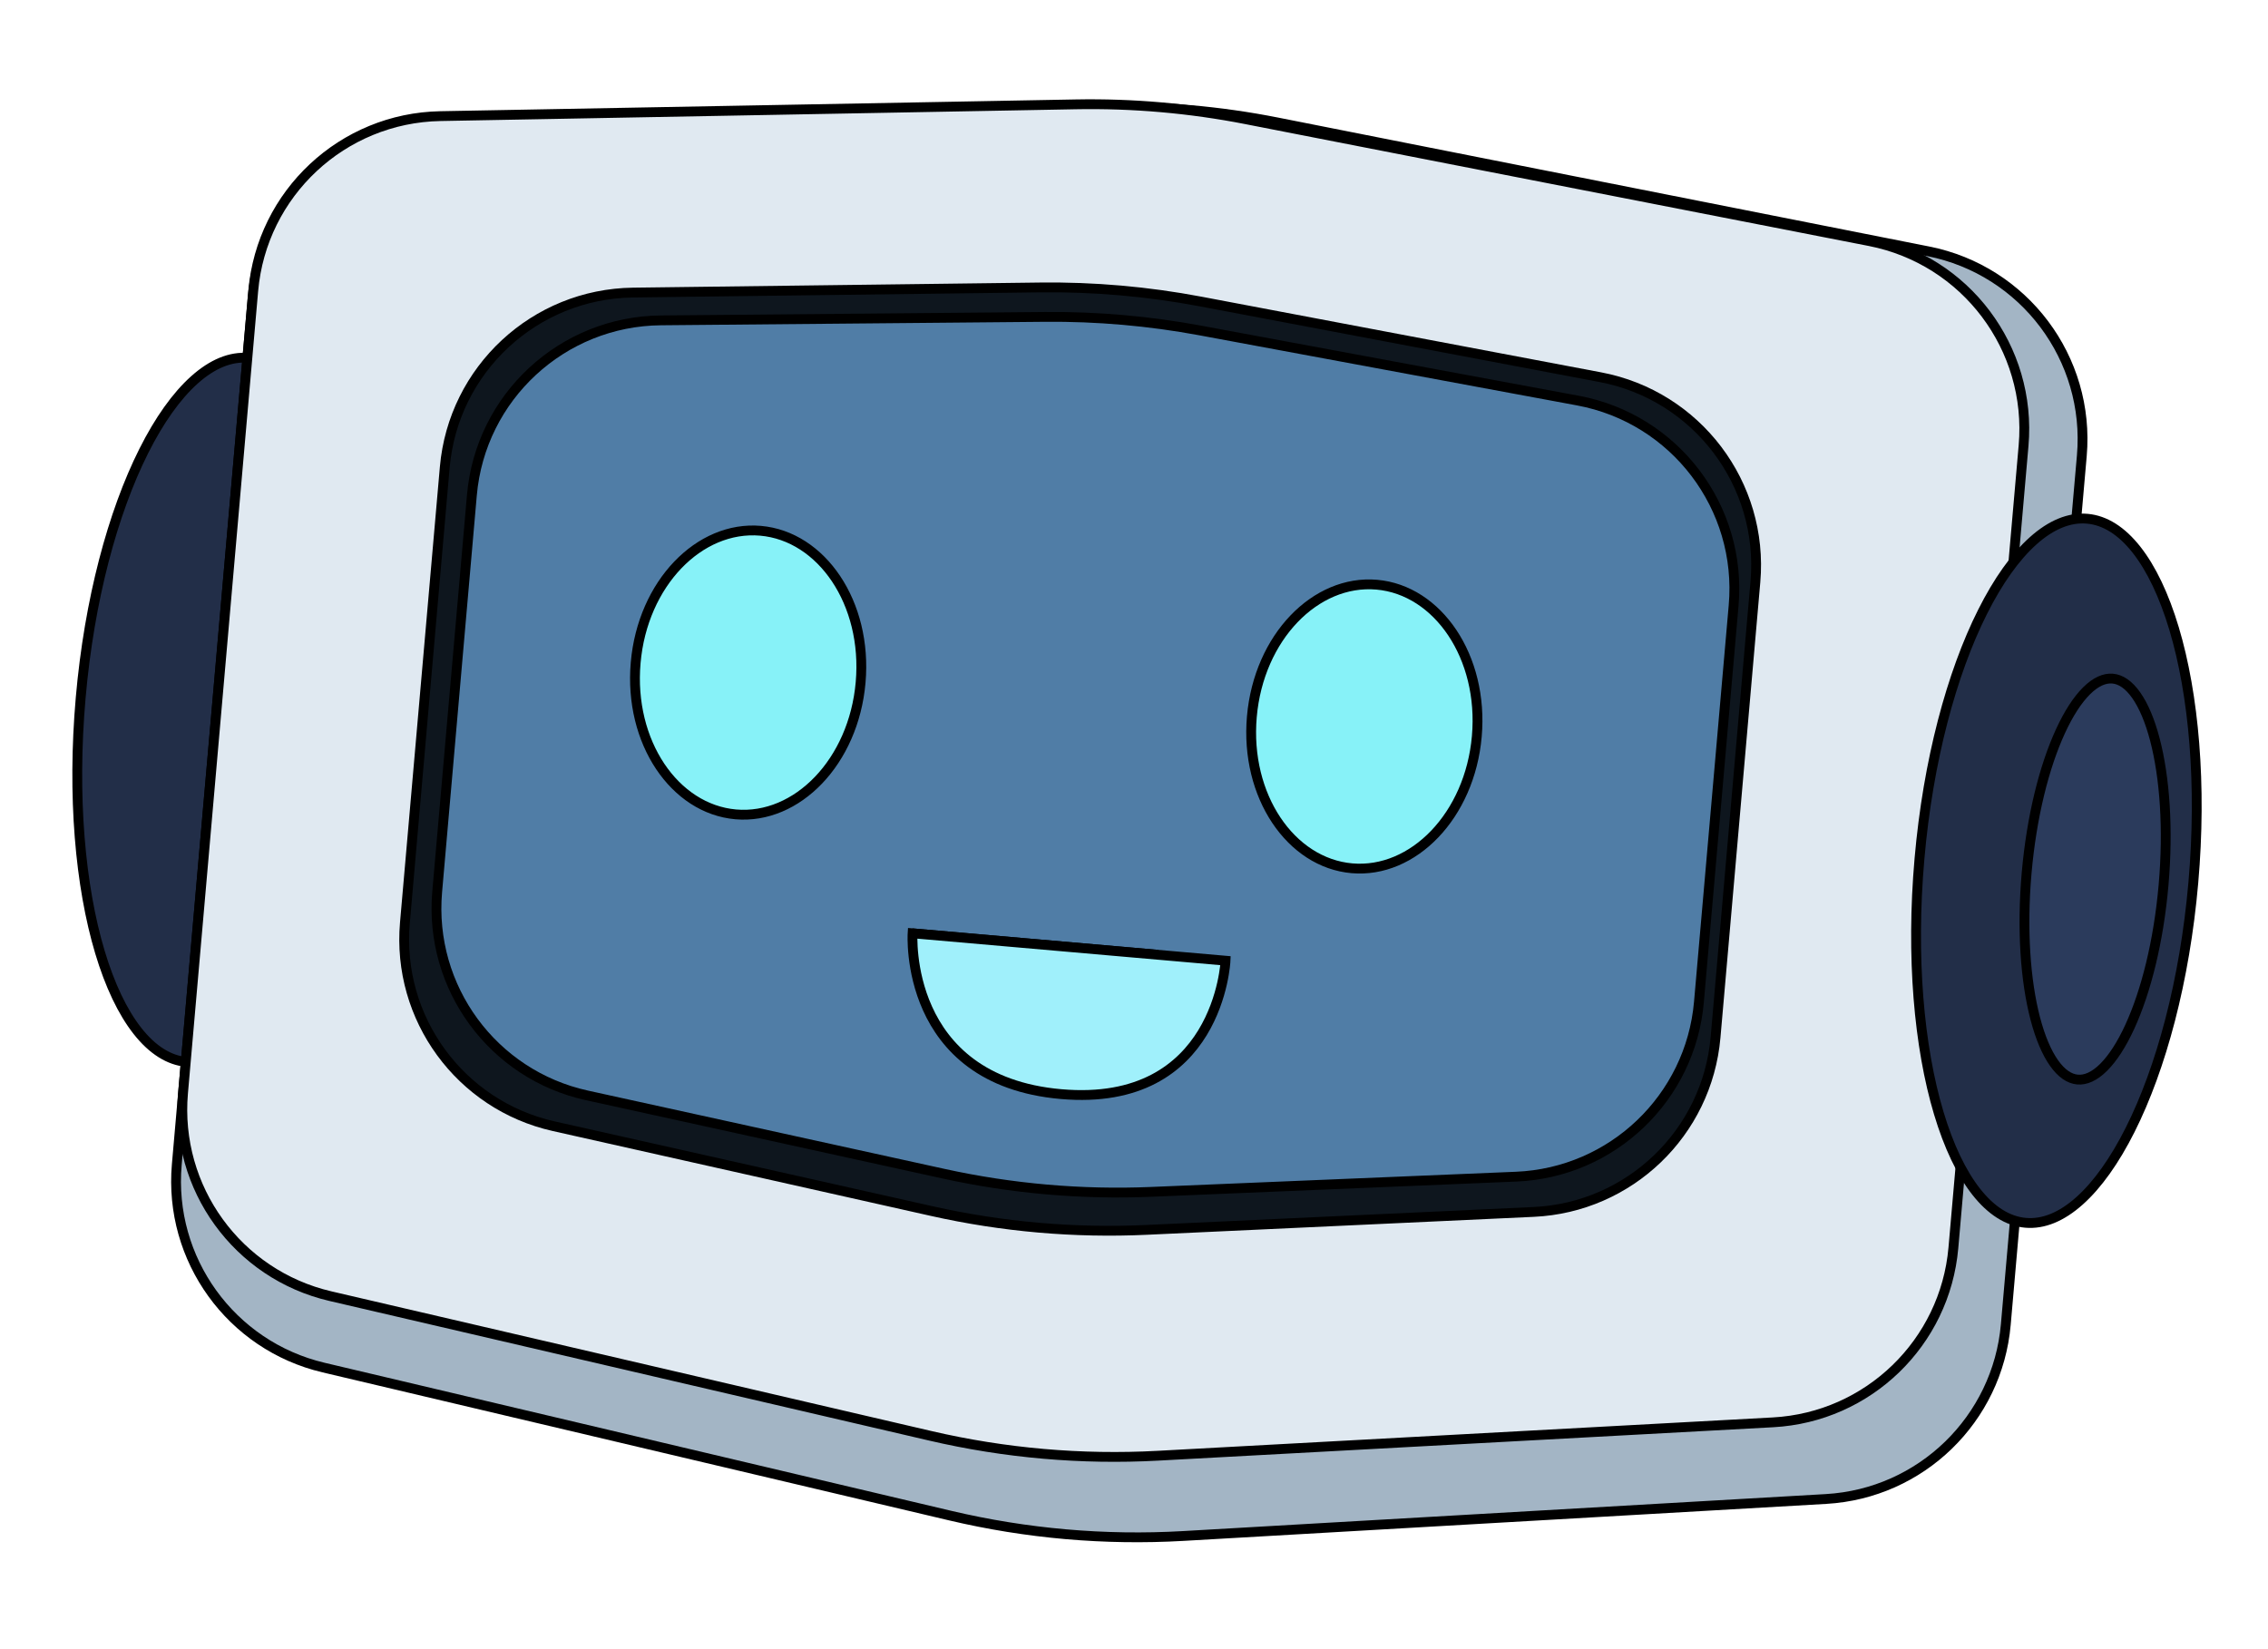 <svg width="231" height="168" viewBox="0 0 231 168" fill="none" xmlns="http://www.w3.org/2000/svg">
<path d="M36.109 73.54C35.235 83.534 32.835 92.419 29.68 98.701C28.102 101.843 26.347 104.31 24.521 105.943C22.695 107.575 20.837 108.342 19.025 108.183C17.213 108.025 15.516 106.947 14.002 105.023C12.487 103.098 11.187 100.363 10.178 96.994C8.162 90.26 7.342 81.094 8.216 71.1C9.09 61.106 11.49 52.222 14.645 45.94C16.223 42.797 17.978 40.33 19.805 38.697C21.63 37.066 23.488 36.299 25.3 36.457C27.112 36.616 28.809 37.694 30.324 39.618C31.839 41.543 33.139 44.277 34.147 47.646C36.163 54.38 36.984 63.546 36.109 73.54Z" fill="#222E48" stroke="black"/>
<path d="M130.098 12.471L196.4 25.602C206.164 27.536 212.905 36.514 212.037 46.43L204.294 134.933C203.45 144.579 195.656 152.144 185.989 152.701L120.499 156.471C112.537 156.929 104.549 156.23 96.787 154.396L32.947 139.312C23.524 137.085 17.162 128.281 18.006 118.635L25.749 30.132C26.616 20.215 34.813 12.544 44.765 12.336L112.339 10.917C118.298 10.792 124.252 11.313 130.098 12.471Z" fill="#A3B5C5" stroke="black"/>
<path d="M126.913 12.149L190.42 24.564C200.207 26.477 206.973 35.467 206.104 45.401L198.955 127.121C198.108 136.791 190.279 144.367 180.586 144.893L117.936 148.294C110.152 148.716 102.347 148.034 94.755 146.266L33.647 132.037C24.193 129.836 17.797 121.016 18.643 111.346L25.793 29.626C26.662 19.691 34.887 12.014 44.857 11.829L109.555 10.63C115.379 10.522 121.197 11.031 126.913 12.149Z" fill="#E0E9F1" stroke="black"/>
<path d="M122.291 30.716L162.993 38.423C172.834 40.287 179.663 49.304 178.79 59.282L174.731 105.679C173.88 115.407 165.964 123.006 156.209 123.459L116.793 125.287C109.441 125.629 102.075 124.984 94.894 123.371L56.394 114.726C46.866 112.586 40.39 103.729 41.241 94L45.3 47.603C46.173 37.625 54.464 29.931 64.48 29.804L105.901 29.282C111.399 29.212 116.889 29.693 122.291 30.716Z" fill="#0E161E" stroke="black"/>
<path d="M122.243 33.665L160.707 40.807C170.582 42.641 177.448 51.674 176.573 61.679L173.038 102.083C172.184 111.846 164.216 119.458 154.424 119.866L117.247 121.415C110.153 121.711 103.051 121.09 96.116 119.567L59.772 111.585C50.2 109.483 43.675 100.603 44.529 90.84L48.064 50.436C48.939 40.431 57.27 32.728 67.313 32.636L106.433 32.282C111.735 32.234 117.03 32.697 122.243 33.665Z" fill="#507DA6" stroke="black"/>
<path d="M87.656 69.517C86.949 77.605 81.165 83.505 74.936 82.96C68.707 82.415 64.036 75.6 64.744 67.513C65.451 59.426 71.235 53.525 77.464 54.07C83.693 54.615 88.364 61.43 87.656 69.517Z" fill="#87F2F8" stroke="black"/>
<path d="M150.416 75.009C149.709 83.096 143.926 88.996 137.696 88.451C131.467 87.906 126.796 81.091 127.504 73.004C128.212 64.917 133.995 59.017 140.224 59.562C146.453 60.106 151.124 66.921 150.416 75.009Z" fill="#87F2F8" stroke="black"/>
<path d="M117.911 97.26L92.892 95.071" stroke="black"/>
<path d="M124.823 97.865L92.949 95.076C92.949 95.076 91.97 110.048 108.072 111.457C124.173 112.865 124.823 97.865 124.823 97.865Z" fill="#A0F0FB" stroke="black"/>
<path d="M223.394 89.926C222.52 99.92 220.12 108.804 216.965 115.086C215.387 118.228 213.632 120.696 211.805 122.328C209.98 123.96 208.122 124.727 206.31 124.568C204.498 124.41 202.801 123.332 201.286 121.408C199.771 119.483 198.471 116.748 197.463 113.38C195.447 106.645 194.626 97.479 195.501 87.485C196.375 77.491 198.775 68.607 201.93 62.325C203.508 59.183 205.263 56.715 207.089 55.083C208.915 53.451 210.773 52.684 212.585 52.842C214.397 53.001 216.094 54.079 217.608 56.003C219.123 57.928 220.423 60.663 221.432 64.031C223.448 70.766 224.268 79.932 223.394 89.926Z" fill="#222E48" stroke="black"/>
<path d="M220.362 90.162C219.86 95.898 218.577 100.996 216.923 104.599C216.095 106.402 215.186 107.805 214.258 108.728C213.327 109.653 212.43 110.047 211.602 109.974C210.774 109.902 209.958 109.358 209.203 108.286C208.448 107.216 207.797 105.676 207.295 103.756C206.292 99.921 205.913 94.677 206.415 88.942C206.917 83.207 208.2 78.109 209.854 74.506C210.682 72.702 211.591 71.299 212.519 70.376C213.45 69.451 214.347 69.058 215.175 69.13C216.003 69.203 216.819 69.746 217.574 70.819C218.329 71.889 218.98 73.428 219.482 75.348C220.485 79.184 220.864 84.427 220.362 90.162Z" fill="#2B3B5C" stroke="black"/>
</svg>
